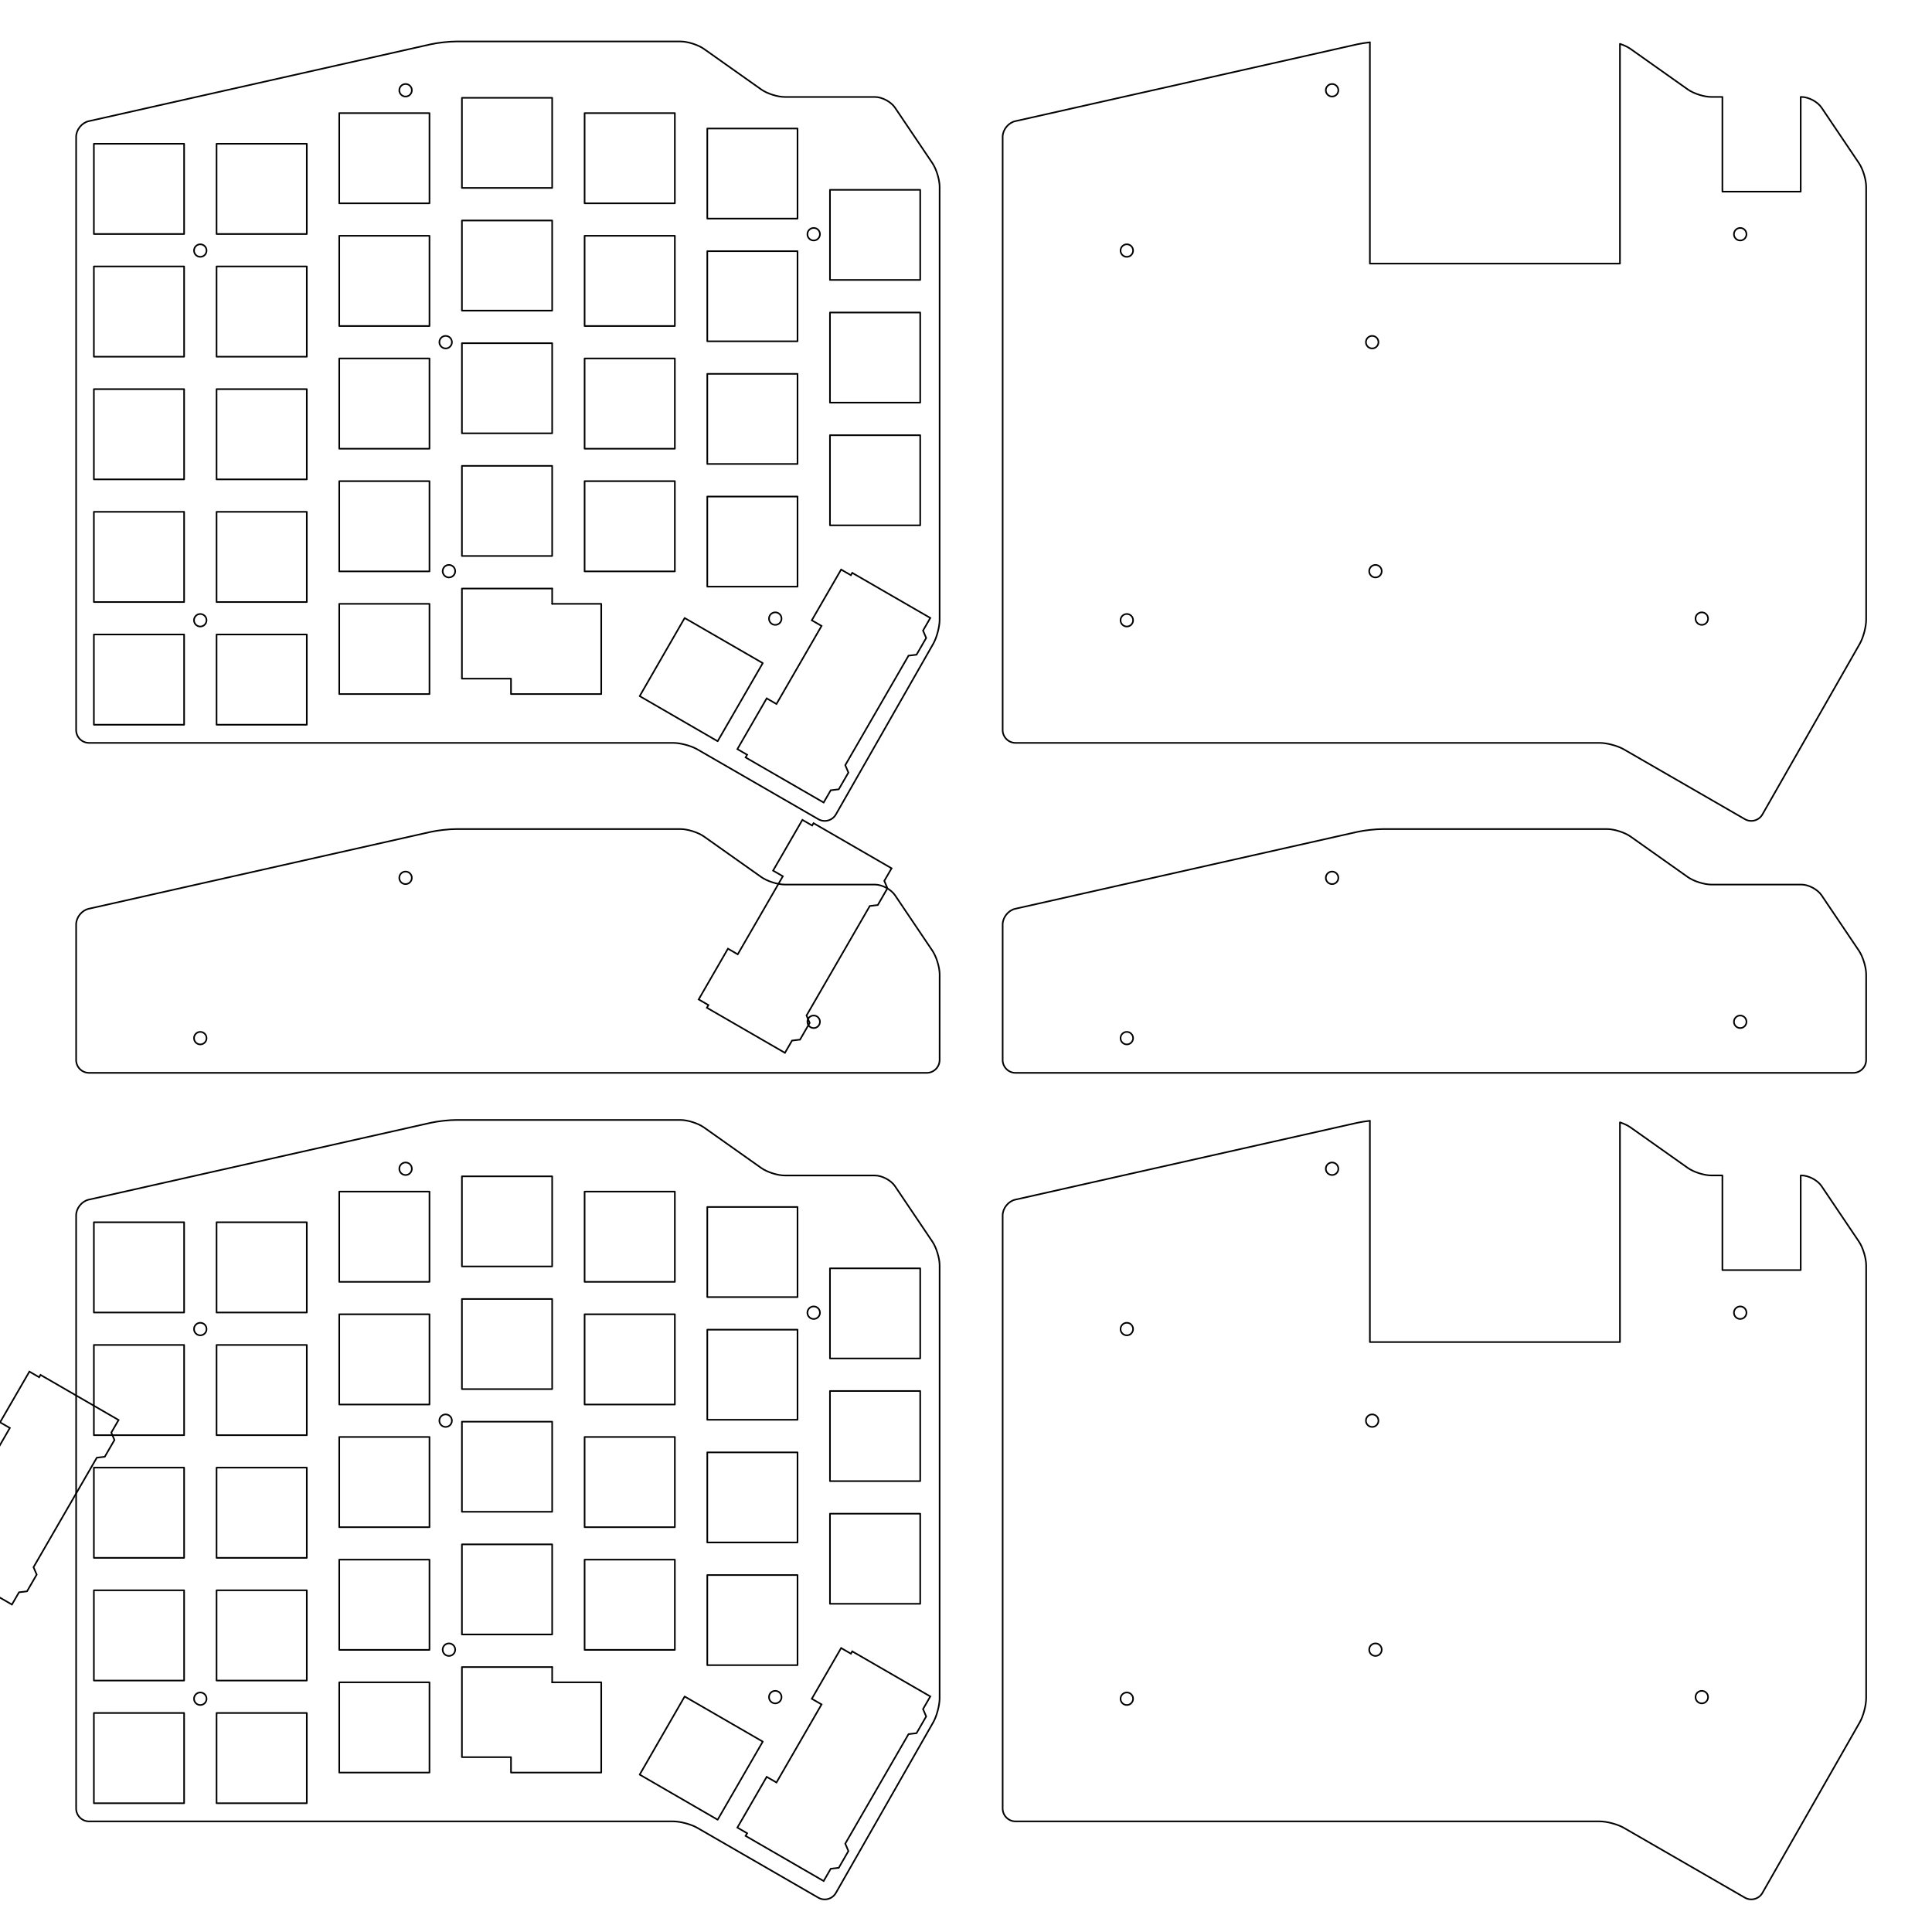 <?xml version="1.0" encoding="utf-8"?>
<!-- Generator: Adobe Illustrator 24.1.1, SVG Export Plug-In . SVG Version: 6.00 Build 0)  -->
<svg version="1.1" id="レイヤー_1" xmlns="http://www.w3.org/2000/svg" xmlns:xlink="http://www.w3.org/1999/xlink" x="0px"
	 y="0px" viewBox="0 0 850.39 850.39" style="enable-background:new 0 0 850.39 850.39;" xml:space="preserve">
<style type="text/css">
	.st0{fill:none;stroke:#000000;stroke-width:0.709;stroke-linecap:round;stroke-linejoin:round;stroke-miterlimit:10;}
	.st1{fill:none;stroke:#000000;stroke-width:0.709;}
	.st2{fill:none;stroke:#000000;stroke-width:0.709;stroke-linejoin:round;stroke-miterlimit:10;}
</style>
<g>
	<path class="st0" d="M603.01,18.61c-2.03,0.23-4.05,0.54-5.57,0.88L446.86,53.34c-3.04,0.68-5.53,3.79-5.53,6.91v261.07
		c0,3.12,2.55,5.67,5.67,5.67h257.14c3.12,0,7.88,1.28,10.58,2.83l53.31,30.75c2.7,1.56,6.17,0.62,7.72-2.09l42.85-75.11
		c1.55-2.71,2.81-7.47,2.81-10.59l0-190.6c0-3.12-1.43-7.79-3.17-10.37l-16.47-24.44c-1.74-2.59-5.72-4.7-8.84-4.7
		c0,0-0.33,0-0.33,0v41.67h-34.47l0-41.67h-4.88c-3.12,0-7.75-1.47-10.3-3.27l-25.28-17.89c-1.2-0.85-2.87-1.63-4.63-2.21v96.72
		H602.97V18.61"/>
	<path class="st0" d="M498.74,110.29c0,1.53-1.24,2.76-2.76,2.76c-1.53,0-2.76-1.24-2.76-2.76c0-1.53,1.24-2.76,2.76-2.76
		C497.5,107.52,498.74,108.76,498.74,110.29z"/>
	<path class="st0" d="M606.74,150.61c0,1.53-1.24,2.76-2.76,2.76c-1.53,0-2.76-1.24-2.76-2.76c0-1.53,1.24-2.76,2.76-2.76
		C605.5,147.84,606.74,149.08,606.74,150.61z"/>
	<circle class="st0" cx="586.33" cy="39.73" r="2.76"/>
	<path class="st0" d="M498.74,273.01c0,1.53-1.24,2.76-2.76,2.76c-1.53,0-2.76-1.24-2.76-2.76s1.24-2.76,2.76-2.76
		C497.5,270.24,498.74,271.48,498.74,273.01z"/>
	<path class="st0" d="M608.18,251.41c0,1.53-1.24,2.76-2.76,2.76c-1.53,0-2.76-1.24-2.76-2.76c0-1.53,1.24-2.76,2.76-2.76
		C606.94,248.64,608.18,249.88,608.18,251.41z"/>
	<path class="st0" d="M751.82,272.29c0,1.53-1.24,2.76-2.76,2.76c-1.53,0-2.76-1.24-2.76-2.76c0-1.53,1.24-2.76,2.76-2.76
		C750.58,269.52,751.82,270.76,751.82,272.29z"/>
	<path class="st0" d="M768.73,103.09c0,1.53-1.24,2.76-2.76,2.76c-1.53,0-2.76-1.24-2.76-2.76c0-1.53,1.24-2.76,2.76-2.76
		C767.5,100.32,768.73,101.56,768.73,103.09z"/>
</g>
<g>
	<path class="st0" d="M603.01,493.32c-2.03,0.23-4.05,0.54-5.57,0.88l-150.58,33.85c-3.04,0.68-5.53,3.79-5.53,6.91v261.07
		c0,3.12,2.55,5.67,5.67,5.67h257.14c3.12,0,7.88,1.28,10.58,2.83l53.31,30.75c2.7,1.56,6.17,0.62,7.72-2.09l42.85-75.11
		c1.55-2.71,2.81-7.47,2.81-10.59l0-190.6c0-3.12-1.43-7.79-3.17-10.37l-16.47-24.44c-1.74-2.59-5.72-4.7-8.84-4.7
		c0,0-0.33,0-0.33,0v41.67h-34.47l0-41.67h-4.88c-3.12,0-7.75-1.47-10.3-3.27l-25.28-17.89c-1.2-0.85-2.87-1.63-4.63-2.21v96.72
		H602.97v-97.42"/>
	<path class="st0" d="M498.74,585c0,1.53-1.24,2.76-2.76,2.76c-1.53,0-2.76-1.24-2.76-2.76c0-1.53,1.24-2.76,2.76-2.76
		C497.5,582.23,498.74,583.47,498.74,585z"/>
	<path class="st0" d="M606.74,625.32c0,1.53-1.24,2.76-2.76,2.76c-1.53,0-2.76-1.24-2.76-2.76c0-1.53,1.24-2.76,2.76-2.76
		C605.5,622.55,606.74,623.79,606.74,625.32z"/>
	<circle class="st0" cx="586.33" cy="514.44" r="2.76"/>
	<path class="st0" d="M498.74,747.72c0,1.53-1.24,2.76-2.76,2.76c-1.53,0-2.76-1.24-2.76-2.76c0-1.53,1.24-2.76,2.76-2.76
		C497.5,744.95,498.74,746.19,498.74,747.72z"/>
	<path class="st0" d="M608.18,726.12c0,1.53-1.24,2.76-2.76,2.76c-1.53,0-2.76-1.24-2.76-2.76c0-1.53,1.24-2.76,2.76-2.76
		C606.94,723.35,608.18,724.59,608.18,726.12z"/>
	<path class="st0" d="M751.82,747c0,1.53-1.24,2.76-2.76,2.76c-1.53,0-2.76-1.24-2.76-2.76c0-1.53,1.24-2.76,2.76-2.76
		C750.58,744.23,751.82,745.47,751.82,747z"/>
	<path class="st0" d="M768.73,577.8c0,1.53-1.24,2.76-2.76,2.76c-1.53,0-2.76-1.24-2.76-2.76c0-1.53,1.24-2.76,2.76-2.76
		C767.5,575.03,768.73,576.27,768.73,577.8z"/>
</g>
<g>
	<path class="st0" d="M90.92,456.95c0,1.53-1.24,2.76-2.76,2.76c-1.53,0-2.76-1.24-2.76-2.76c0-1.53,1.24-2.76,2.76-2.76
		C89.68,454.19,90.92,455.43,90.92,456.95z"/>
	<circle class="st0" cx="178.51" cy="386.39" r="2.76"/>
	<path class="st0" d="M360.91,449.75c0,1.53-1.24,2.76-2.76,2.76c-1.53,0-2.76-1.24-2.76-2.76c0-1.53,1.24-2.76,2.76-2.76
		C359.68,446.99,360.91,448.23,360.91,449.75z"/>
	<path class="st0" d="M413.58,466.56c0,3.12-2.55,5.67-5.67,5.67H39.18c-3.12,0-5.67-2.55-5.67-5.67v-59.64
		c0-3.12,2.49-6.23,5.53-6.91l150.58-33.85c3.04-0.68,8.08-1.24,11.2-1.24h98.73c3.12,0,7.75,1.47,10.3,3.27l25.28,17.89
		c2.55,1.8,7.18,3.27,10.3,3.27h39.68c3.12,0,7.1,2.12,8.84,4.7l16.47,24.44c1.74,2.59,3.17,7.25,3.17,10.37L413.58,466.56z"/>
</g>
<g>
	<path class="st0" d="M498.74,456.95c0,1.53-1.24,2.76-2.76,2.76c-1.53,0-2.76-1.24-2.76-2.76c0-1.53,1.24-2.76,2.76-2.76
		C497.5,454.19,498.74,455.43,498.74,456.95z"/>
	<circle class="st0" cx="586.33" cy="386.39" r="2.76"/>
	<path class="st0" d="M768.73,449.75c0,1.53-1.24,2.76-2.76,2.76c-1.53,0-2.76-1.24-2.76-2.76c0-1.53,1.24-2.76,2.76-2.76
		C767.5,446.99,768.73,448.23,768.73,449.75z"/>
	<path class="st0" d="M821.4,466.56c0,3.12-2.55,5.67-5.67,5.67H447c-3.12,0-5.67-2.55-5.67-5.67v-59.64c0-3.12,2.49-6.23,5.53-6.91
		l150.58-33.85c3.04-0.68,8.08-1.24,11.2-1.24h98.73c3.12,0,7.75,1.47,10.3,3.27l25.28,17.89c2.55,1.8,7.18,3.27,10.3,3.27h39.68
		c3.12,0,7.09,2.12,8.84,4.7l16.47,24.44c1.74,2.59,3.17,7.25,3.17,10.37L821.4,466.56z"/>
</g>
<g>
	<g>
		<line class="st0" x1="243.04" y1="265.78" x2="243.04" y2="259.06"/>
		<polyline class="st0" points="149.32,211.78 189.04,211.78 189.04,251.5 149.32,251.5 149.32,211.78 		"/>
		<polyline class="st0" points="149.32,157.78 189.04,157.78 189.04,197.5 149.32,197.5 149.32,157.78 		"/>
		<polyline class="st0" points="81.04,225.28 41.32,225.28 41.32,265 81.04,265 81.04,225.28 		"/>
		<polyline class="st0" points="81.04,63.28 41.32,63.28 41.32,103 81.04,103 81.04,63.28 		"/>
		<polyline class="st0" points="311.32,56.56 351.04,56.56 351.04,96.22 311.32,96.22 311.32,56.56 		"/>
		<polyline class="st0" points="81.04,117.28 41.32,117.28 41.32,157 81.04,157 81.04,117.28 		"/>
		<polyline class="st0" points="81.04,171.28 41.32,171.28 41.32,211 81.04,211 81.04,171.28 		"/>
		<polyline class="st0" points="95.32,63.28 135.04,63.28 135.04,103 95.32,103 95.32,63.28 		"/>
		<polyline class="st0" points="95.32,117.28 135.04,117.28 135.04,157 95.32,157 95.32,117.28 		"/>
		<polyline class="st0" points="95.32,171.28 135.04,171.28 135.04,211 95.32,211 95.32,171.28 		"/>
		<polyline class="st0" points="95.32,225.28 135.04,225.28 135.04,265 95.32,265 95.32,225.28 		"/>
		<polyline class="st0" points="189.04,49.78 149.32,49.78 149.32,89.5 189.04,89.5 189.04,49.78 		"/>
		<polyline class="st0" points="189.04,103.78 149.32,103.78 149.32,143.5 189.04,143.5 189.04,103.78 		"/>
		<polyline class="st0" points="203.32,43.06 243.04,43.06 243.04,82.72 203.32,82.72 203.32,43.06 		"/>
		<polyline class="st0" points="203.32,97.06 243.04,97.06 243.04,136.72 203.32,136.72 203.32,97.06 		"/>
		<polyline class="st0" points="203.32,151.06 243.04,151.06 243.04,190.72 203.32,190.72 203.32,151.06 		"/>
		<polyline class="st0" points="203.32,205.06 243.04,205.06 243.04,244.72 203.32,244.72 203.32,205.06 		"/>
		<polyline class="st0" points="257.32,49.78 297.04,49.78 297.04,89.5 257.32,89.5 257.32,49.78 		"/>
		<polyline class="st0" points="257.32,103.78 297.04,103.78 297.04,143.5 257.32,143.5 257.32,103.78 		"/>
		<polyline class="st0" points="257.32,157.78 297.04,157.78 297.04,197.5 257.32,197.5 257.32,157.78 		"/>
		<polyline class="st0" points="257.32,211.78 297.04,211.78 297.04,251.5 257.32,251.5 257.32,211.78 		"/>
		<polyline class="st0" points="351.04,110.56 311.32,110.56 311.32,150.22 351.04,150.22 351.04,110.56 		"/>
		<polyline class="st0" points="351.04,164.56 311.32,164.56 311.32,204.22 351.04,204.22 351.04,164.56 		"/>
		<polyline class="st0" points="351.04,218.56 311.32,218.56 311.32,258.22 351.04,258.22 351.04,218.56 		"/>
		<polyline class="st0" points="365.32,83.56 405.04,83.56 405.04,123.22 365.32,123.22 365.32,83.56 		"/>
		<polyline class="st0" points="365.32,137.56 405.04,137.56 405.04,177.22 365.32,177.22 365.32,137.56 		"/>
		<polyline class="st0" points="365.32,191.56 405.04,191.56 405.04,231.22 365.32,231.22 365.32,191.56 		"/>
		<polyline class="st0" points="81.04,279.28 41.32,279.28 41.32,319 81.04,319 81.04,279.28 		"/>
		<polyline class="st0" points="95.32,279.28 135.04,279.28 135.04,319 95.32,319 95.32,279.28 		"/>
		<polyline class="st0" points="189.04,265.78 149.32,265.78 149.32,305.5 189.04,305.5 189.04,265.78 		"/>
		<polyline class="st0" points="281.56,306.4 301.36,272.02 335.74,291.88 315.88,326.26 281.56,306.4 		"/>
		<polyline class="st0" points="243.04,259.06 203.32,259.06 203.32,298.72 224.92,298.72 224.92,305.5 264.64,305.5 264.64,265.78 
			243.04,265.78 		"/>
	</g>
	<path class="st0" d="M360.2,360.58c2.7,1.56,6.17,0.62,7.72-2.09l42.85-75.11c1.55-2.71,2.81-7.48,2.81-10.59l0-190.6
		c0-3.12-1.43-7.79-3.17-10.37l-16.47-24.44c-1.74-2.59-5.72-4.7-8.84-4.7h-39.68c-3.12,0-7.75-1.47-10.3-3.27l-25.28-17.89
		c-2.55-1.8-7.18-3.27-10.3-3.27h-98.73c-3.12,0-8.16,0.56-11.2,1.24L39.04,53.34c-3.04,0.68-5.53,3.79-5.53,6.91v261.07
		c0,3.12,2.55,5.67,5.67,5.67h257.14c3.12,0,7.88,1.27,10.58,2.83L360.2,360.58z"/>
	<path class="st0" d="M90.92,110.29c0,1.53-1.24,2.76-2.76,2.76c-1.53,0-2.76-1.24-2.76-2.76c0-1.53,1.24-2.76,2.76-2.76
		C89.68,107.52,90.92,108.76,90.92,110.29z"/>
	<path class="st0" d="M198.92,150.61c0,1.53-1.24,2.76-2.76,2.76s-2.76-1.24-2.76-2.76c0-1.53,1.24-2.76,2.76-2.76
		S198.92,149.08,198.92,150.61z"/>
	<path class="st0" d="M181.28,39.73c0,1.53-1.24,2.76-2.76,2.76c-1.53,0-2.76-1.24-2.76-2.76c0-1.53,1.24-2.76,2.76-2.76
		C180.04,36.96,181.28,38.2,181.28,39.73z"/>
	<circle class="st0" cx="88.15" cy="273.01" r="2.76"/>
	<path class="st0" d="M200.36,251.41c0,1.53-1.24,2.76-2.76,2.76c-1.53,0-2.76-1.24-2.76-2.76c0-1.53,1.24-2.76,2.76-2.76
		C199.12,248.64,200.36,249.88,200.36,251.41z"/>
	<path class="st0" d="M344,272.29c0,1.53-1.24,2.76-2.76,2.76c-1.53,0-2.76-1.24-2.76-2.76c0-1.53,1.24-2.76,2.76-2.76
		C342.76,269.52,344,270.76,344,272.29z"/>
	<path class="st0" d="M360.91,103.09c0,1.53-1.24,2.76-2.76,2.76c-1.53,0-2.76-1.24-2.76-2.76c0-1.53,1.24-2.76,2.76-2.76
		C359.68,100.32,360.91,101.56,360.91,103.09z"/>
	<polygon class="st1" points="403.42,288.17 407.67,280.81 406.28,277.55 409.48,272 375.12,252.15 374.53,253.18 370.23,250.7 
		357.32,273.03 361.62,275.51 341.77,309.87 337.47,307.39 324.56,329.73 328.86,332.21 328.18,333.39 362.54,353.24 365.66,347.84 
		369.19,347.42 373.44,340.06 372.05,336.8 399.9,288.6 	"/>
</g>
<g>
	<g>
		<line class="st0" x1="243.04" y1="740.49" x2="243.04" y2="733.77"/>
		<polyline class="st0" points="149.32,686.49 189.04,686.49 189.04,726.21 149.32,726.21 149.32,686.49 		"/>
		<polyline class="st0" points="149.32,632.49 189.04,632.49 189.04,672.21 149.32,672.21 149.32,632.49 		"/>
		<polyline class="st0" points="81.04,699.99 41.32,699.99 41.32,739.71 81.04,739.71 81.04,699.99 		"/>
		<polyline class="st0" points="81.04,537.99 41.32,537.99 41.32,577.71 81.04,577.71 81.04,537.99 		"/>
		<polyline class="st0" points="311.32,531.27 351.04,531.27 351.04,570.93 311.32,570.93 311.32,531.27 		"/>
		<polyline class="st0" points="81.04,591.99 41.32,591.99 41.32,631.71 81.04,631.71 81.04,591.99 		"/>
		<polyline class="st0" points="81.04,645.99 41.32,645.99 41.32,685.71 81.04,685.71 81.04,645.99 		"/>
		<polyline class="st0" points="95.32,537.99 135.04,537.99 135.04,577.71 95.32,577.71 95.32,537.99 		"/>
		<polyline class="st0" points="95.32,591.99 135.04,591.99 135.04,631.71 95.32,631.71 95.32,591.99 		"/>
		<polyline class="st0" points="95.32,645.99 135.04,645.99 135.04,685.71 95.32,685.71 95.32,645.99 		"/>
		<polyline class="st0" points="95.32,699.99 135.04,699.99 135.04,739.71 95.32,739.71 95.32,699.99 		"/>
		<polyline class="st0" points="189.04,524.49 149.32,524.49 149.32,564.21 189.04,564.21 189.04,524.49 		"/>
		<polyline class="st0" points="189.04,578.49 149.32,578.49 149.32,618.21 189.04,618.21 189.04,578.49 		"/>
		<polyline class="st0" points="203.32,517.77 243.04,517.77 243.04,557.43 203.32,557.43 203.32,517.77 		"/>
		<polyline class="st0" points="203.32,571.77 243.04,571.77 243.04,611.43 203.32,611.43 203.32,571.77 		"/>
		<polyline class="st0" points="203.32,625.77 243.04,625.77 243.04,665.43 203.32,665.43 203.32,625.77 		"/>
		<polyline class="st0" points="203.32,679.77 243.04,679.77 243.04,719.43 203.32,719.43 203.32,679.77 		"/>
		<polyline class="st0" points="257.32,524.49 297.04,524.49 297.04,564.21 257.32,564.21 257.32,524.49 		"/>
		<polyline class="st0" points="257.32,578.49 297.04,578.49 297.04,618.21 257.32,618.21 257.32,578.49 		"/>
		<polyline class="st0" points="257.32,632.49 297.04,632.49 297.04,672.21 257.32,672.21 257.32,632.49 		"/>
		<polyline class="st0" points="257.32,686.49 297.04,686.49 297.04,726.21 257.32,726.21 257.32,686.49 		"/>
		<polyline class="st0" points="351.04,585.27 311.32,585.27 311.32,624.93 351.04,624.93 351.04,585.27 		"/>
		<polyline class="st0" points="351.04,639.27 311.32,639.27 311.32,678.93 351.04,678.93 351.04,639.27 		"/>
		<polyline class="st0" points="351.04,693.27 311.32,693.27 311.32,732.93 351.04,732.93 351.04,693.27 		"/>
		<polyline class="st0" points="365.32,558.27 405.04,558.27 405.04,597.93 365.32,597.93 365.32,558.27 		"/>
		<polyline class="st0" points="365.32,612.27 405.04,612.27 405.04,651.93 365.32,651.93 365.32,612.27 		"/>
		<polyline class="st0" points="365.32,666.27 405.04,666.27 405.04,705.93 365.32,705.93 365.32,666.27 		"/>
		<polyline class="st0" points="81.04,753.99 41.32,753.99 41.32,793.71 81.04,793.71 81.04,753.99 		"/>
		<polyline class="st0" points="95.32,753.99 135.04,753.99 135.04,793.71 95.32,793.71 95.32,753.99 		"/>
		<polyline class="st0" points="189.04,740.49 149.32,740.49 149.32,780.21 189.04,780.21 189.04,740.49 		"/>
		<polyline class="st0" points="281.56,781.11 301.36,746.73 335.74,766.59 315.88,800.97 281.56,781.11 		"/>
		<polyline class="st0" points="243.04,733.77 203.32,733.77 203.32,773.43 224.92,773.43 224.92,780.21 264.64,780.21 
			264.64,740.49 243.04,740.49 		"/>
	</g>
	<path class="st0" d="M360.2,835.29c2.7,1.56,6.17,0.62,7.72-2.09l42.85-75.11c1.55-2.71,2.81-7.48,2.81-10.59l0-190.59
		c0-3.12-1.43-7.79-3.17-10.37l-16.47-24.44c-1.74-2.59-5.72-4.7-8.84-4.7h-39.68c-3.12,0-7.75-1.47-10.3-3.27l-25.28-17.89
		c-2.55-1.8-7.18-3.28-10.3-3.28h-98.73c-3.12,0-8.16,0.56-11.2,1.24L39.04,528.05c-3.04,0.68-5.53,3.79-5.53,6.91v261.07
		c0,3.12,2.55,5.67,5.67,5.67h257.14c3.12,0,7.88,1.28,10.58,2.83L360.2,835.29z"/>
	<path class="st0" d="M90.92,585c0,1.53-1.24,2.76-2.76,2.76c-1.53,0-2.76-1.24-2.76-2.76c0-1.53,1.24-2.76,2.76-2.76
		C89.68,582.23,90.92,583.47,90.92,585z"/>
	<circle class="st0" cx="196.15" cy="625.32" r="2.76"/>
	<path class="st0" d="M181.28,514.44c0,1.53-1.24,2.76-2.76,2.76c-1.53,0-2.76-1.24-2.76-2.76c0-1.53,1.24-2.76,2.76-2.76
		C180.04,511.67,181.28,512.91,181.28,514.44z"/>
	<path class="st0" d="M90.92,747.72c0,1.53-1.24,2.76-2.76,2.76c-1.53,0-2.76-1.24-2.76-2.76c0-1.53,1.24-2.76,2.76-2.76
		C89.68,744.95,90.92,746.19,90.92,747.72z"/>
	<path class="st0" d="M200.36,726.12c0,1.53-1.24,2.76-2.76,2.76c-1.53,0-2.76-1.24-2.76-2.76c0-1.53,1.24-2.76,2.76-2.76
		C199.12,723.35,200.36,724.59,200.36,726.12z"/>
	<path class="st0" d="M344,747c0,1.53-1.24,2.76-2.76,2.76c-1.53,0-2.76-1.24-2.76-2.76c0-1.53,1.24-2.76,2.76-2.76
		C342.76,744.23,344,745.47,344,747z"/>
	<path class="st0" d="M360.91,577.8c0,1.53-1.24,2.76-2.76,2.76c-1.53,0-2.76-1.24-2.76-2.76c0-1.53,1.24-2.76,2.76-2.76
		C359.68,575.03,360.91,576.27,360.91,577.8z"/>
	<polygon class="st1" points="403.42,762.88 407.67,755.52 406.28,752.26 409.48,746.71 375.12,726.86 374.53,727.89 370.23,725.4 
		357.32,747.74 361.62,750.22 341.77,784.58 337.47,782.1 324.56,804.43 328.86,806.92 328.18,808.09 362.54,827.95 365.66,822.55 
		369.19,822.13 373.44,814.76 372.05,811.5 399.9,763.3 	"/>
</g>
<g>
	<g>
		<line class="st0" x1="227.88" y1="1108.66" x2="227.88" y2="1101.94"/>
		<polyline class="st0" points="134.16,1054.66 173.88,1054.66 173.88,1094.38 134.16,1094.38 134.16,1054.66 		"/>
		<polyline class="st0" points="134.16,1000.66 173.88,1000.66 173.88,1040.38 134.16,1040.38 134.16,1000.66 		"/>
		<polyline class="st0" points="65.88,1068.16 26.16,1068.16 26.16,1107.88 65.88,1107.88 65.88,1068.16 		"/>
		<polyline class="st0" points="65.88,906.16 26.16,906.16 26.16,945.88 65.88,945.88 65.88,906.16 		"/>
		<polyline class="st0" points="296.16,899.44 335.88,899.44 335.88,939.1 296.16,939.1 296.16,899.44 		"/>
		<polyline class="st0" points="65.88,960.16 26.16,960.16 26.16,999.88 65.88,999.88 65.88,960.16 		"/>
		<polyline class="st0" points="65.88,1014.16 26.16,1014.16 26.16,1053.88 65.88,1053.88 65.88,1014.16 		"/>
		<polyline class="st0" points="80.16,906.16 119.88,906.16 119.88,945.88 80.16,945.88 80.16,906.16 		"/>
		<polyline class="st0" points="80.16,960.16 119.88,960.16 119.88,999.88 80.16,999.88 80.16,960.16 		"/>
		<polyline class="st0" points="80.16,1014.16 119.88,1014.16 119.88,1053.88 80.16,1053.88 80.16,1014.16 		"/>
		<polyline class="st0" points="80.16,1068.16 119.88,1068.16 119.88,1107.88 80.16,1107.88 80.16,1068.16 		"/>
		<polyline class="st0" points="173.88,892.66 134.16,892.66 134.16,932.38 173.88,932.38 173.88,892.66 		"/>
		<polyline class="st0" points="173.88,946.66 134.16,946.66 134.16,986.38 173.88,986.38 173.88,946.66 		"/>
		<polyline class="st0" points="188.16,885.94 227.88,885.94 227.88,925.6 188.16,925.6 188.16,885.94 		"/>
		<polyline class="st0" points="188.16,939.94 227.88,939.94 227.88,979.6 188.16,979.6 188.16,939.94 		"/>
		<polyline class="st0" points="188.16,993.94 227.88,993.94 227.88,1033.6 188.16,1033.6 188.16,993.94 		"/>
		<polyline class="st0" points="188.16,1047.94 227.88,1047.94 227.88,1087.6 188.16,1087.6 188.16,1047.94 		"/>
		<polyline class="st0" points="242.16,892.66 281.88,892.66 281.88,932.38 242.16,932.38 242.16,892.66 		"/>
		<polyline class="st0" points="242.16,946.66 281.88,946.66 281.88,986.38 242.16,986.38 242.16,946.66 		"/>
		<polyline class="st0" points="242.16,1000.66 281.88,1000.66 281.88,1040.38 242.16,1040.38 242.16,1000.66 		"/>
		<polyline class="st0" points="242.16,1054.66 281.88,1054.66 281.88,1094.38 242.16,1094.38 242.16,1054.66 		"/>
		<polyline class="st0" points="335.88,953.44 296.16,953.44 296.16,993.1 335.88,993.1 335.88,953.44 		"/>
		<polyline class="st0" points="335.88,1007.44 296.16,1007.44 296.16,1047.1 335.88,1047.1 335.88,1007.44 		"/>
		<polyline class="st0" points="335.88,1061.43 296.16,1061.43 296.16,1101.1 335.88,1101.1 335.88,1061.43 		"/>
		<polyline class="st0" points="350.16,926.44 389.88,926.44 389.88,966.1 350.16,966.1 350.16,926.44 		"/>
		<polyline class="st0" points="350.16,980.44 389.88,980.44 389.88,1020.1 350.16,1020.1 350.16,980.44 		"/>
		<polyline class="st0" points="350.16,1034.44 389.88,1034.44 389.88,1074.1 350.16,1074.1 350.16,1034.44 		"/>
		<polyline class="st0" points="65.88,1122.16 26.16,1122.16 26.16,1161.88 65.88,1161.88 65.88,1122.16 		"/>
		<polyline class="st0" points="80.16,1122.16 119.88,1122.16 119.88,1161.88 80.16,1161.88 80.16,1122.16 		"/>
		<polyline class="st0" points="173.88,1108.66 134.16,1108.66 134.16,1148.38 173.88,1148.38 173.88,1108.66 		"/>
		<polyline class="st0" points="266.4,1149.28 286.2,1114.9 320.58,1134.76 300.72,1169.14 266.4,1149.28 		"/>
		<polyline class="st0" points="227.88,1101.94 188.16,1101.94 188.16,1141.6 209.76,1141.6 209.76,1148.38 249.48,1148.38 
			249.48,1108.66 227.88,1108.66 		"/>
	</g>
	<path class="st0" d="M75.75,953.17c0,1.53-1.24,2.76-2.76,2.76c-1.53,0-2.76-1.24-2.76-2.76c0-1.53,1.24-2.76,2.76-2.76
		C74.51,950.4,75.75,951.64,75.75,953.17z"/>
	<circle class="st0" cx="180.99" cy="993.49" r="2.76"/>
	<path class="st0" d="M166.11,882.61c0,1.53-1.24,2.76-2.76,2.76c-1.53,0-2.76-1.24-2.76-2.76c0-1.53,1.24-2.76,2.76-2.76
		C164.87,879.84,166.11,881.08,166.11,882.61z"/>
	<circle class="st0" cx="72.99" cy="1115.89" r="2.76"/>
	<path class="st0" d="M185.19,1094.29c0,1.53-1.24,2.76-2.76,2.76c-1.53,0-2.76-1.24-2.76-2.76c0-1.53,1.24-2.76,2.76-2.76
		C183.95,1091.52,185.19,1092.76,185.19,1094.29z"/>
	<path class="st0" d="M328.83,1115.17c0,1.53-1.24,2.76-2.76,2.76c-1.53,0-2.76-1.24-2.76-2.76c0-1.53,1.24-2.76,2.76-2.76
		C327.59,1112.4,328.83,1113.64,328.83,1115.17z"/>
	<path class="st0" d="M345.75,945.97c0,1.53-1.24,2.76-2.76,2.76c-1.53,0-2.76-1.24-2.76-2.76c0-1.53,1.24-2.76,2.76-2.76
		C344.51,943.2,345.75,944.44,345.75,945.97z"/>
	<path class="st2" d="M335.1,948.82"/>
	<path class="st0" d="M409.44,1107.85c0,1.53-1.24,2.76-2.76,2.76c-1.53,0-2.76-1.24-2.76-2.76c0-1.53,1.24-2.76,2.76-2.76
		C408.2,1105.08,409.44,1106.32,409.44,1107.85z"/>
	<path class="st0" d="M398.41,1073.68c0,3.12,1.69,7.58,3.76,9.91l45.58,51.37c2.07,2.33,2.48,6.45,0.92,9.15l-48.87,84.41
		c-1.56,2.7-5.05,3.63-7.75,2.07l-100.33-57.88c-2.7-1.56-7.46-2.83-10.58-2.83l0,0H24.01c-3.12,0-5.67-2.55-5.67-5.67V903.13
		c0-3.12,2.49-6.23,5.53-6.91l150.58-33.85c3.04-0.68,8.08-1.24,11.2-1.24h98.73c3.12,0,7.75,1.47,10.3,3.28l25.28,17.89
		c2.55,1.8,7.18,3.27,10.3,3.27h39.68c3.12,0,7.1,2.12,8.84,4.7l16.47,24.44c1.74,2.59,3.17,7.25,3.17,10.37l0,148.73"/>
	<polygon class="st1" points="388.25,1131.05 392.5,1123.69 391.11,1120.43 394.32,1114.88 359.96,1095.03 359.36,1096.06 
		355.07,1093.57 342.16,1115.91 346.46,1118.39 326.6,1152.75 322.31,1150.27 309.4,1172.6 313.7,1175.09 313.02,1176.26 
		347.38,1196.12 350.5,1190.72 354.02,1190.3 358.27,1182.93 356.88,1179.67 384.73,1131.47 	"/>
	<polygon class="st1" points="435.02,1158.05 439.27,1150.69 437.88,1147.43 441.09,1141.88 406.73,1122.03 406.13,1123.06 
		401.84,1120.57 388.93,1142.91 393.23,1145.39 373.38,1179.75 369.08,1177.27 356.17,1199.6 360.47,1202.09 359.79,1203.26 
		394.15,1223.12 397.27,1217.72 400.79,1217.3 405.04,1209.93 403.65,1206.67 431.5,1158.47 	"/>
</g>
<g>
	<path class="st0" d="M540.03,947.12c0,1.53-1.24,2.76-2.76,2.76c-1.53,0-2.76-1.24-2.76-2.76c0-1.53,1.24-2.76,2.76-2.76
		C538.79,944.36,540.03,945.6,540.03,947.12z"/>
	<path class="st0" d="M648.03,987.44c0,1.53-1.24,2.76-2.76,2.76c-1.53,0-2.76-1.24-2.76-2.76c0-1.53,1.24-2.76,2.76-2.76
		C646.79,984.68,648.03,985.92,648.03,987.44z"/>
	<circle class="st0" cx="627.63" cy="876.56" r="2.76"/>
	<path class="st0" d="M540.03,1109.84c0,1.53-1.24,2.76-2.76,2.76c-1.53,0-2.76-1.24-2.76-2.76c0-1.53,1.24-2.76,2.76-2.76
		C538.79,1107.08,540.03,1108.32,540.03,1109.84z"/>
	<circle class="st0" cx="646.71" cy="1088.24" r="2.76"/>
	<path class="st0" d="M793.11,1109.13c0,1.53-1.24,2.76-2.76,2.76c-1.53,0-2.76-1.24-2.76-2.76s1.24-2.76,2.76-2.76
		C791.87,1106.36,793.11,1107.6,793.11,1109.13z"/>
	<circle class="st0" cx="807.27" cy="939.92" r="2.76"/>
	<path class="st2" d="M799.38,942.77"/>
	<path class="st0" d="M873.72,1101.81c0,1.53-1.24,2.76-2.76,2.76c-1.53,0-2.76-1.24-2.76-2.76c0-1.53,1.24-2.76,2.76-2.76
		C872.49,1099.04,873.72,1100.28,873.72,1101.81z"/>
	<path class="st0" d="M862.69,1067.64c0,3.12,1.69,7.58,3.76,9.91l45.58,51.37c2.07,2.33,2.48,6.45,0.92,9.15l-48.87,84.41
		c-1.56,2.7-5.05,3.63-7.75,2.07l-100.33-57.88c-2.7-1.56-7.46-2.83-10.58-2.83H488.29c-3.12,0-5.67-2.55-5.67-5.67V897.09
		c0-3.12,2.49-6.23,5.53-6.91l150.58-33.85c1.52-0.34,3.54-0.65,5.57-0.88h-0.04v97.42h110.07v-96.72c1.75,0.58,3.42,1.36,4.63,2.21
		l25.28,17.89c2.55,1.8,7.18,3.28,10.3,3.28h4.88l0,41.67h34.47v-41.67h0.33c3.12,0,7.09,2.12,8.84,4.7l16.47,24.44
		c1.74,2.58,3.17,7.25,3.17,10.37l0,148.67"/>
</g>
<polygon class="st1" points="46.12,641.2 50.38,633.83 48.99,630.57 52.19,625.03 17.83,605.17 17.24,606.2 12.94,603.72 
	0.03,626.05 4.33,628.54 -15.52,662.9 -19.82,660.41 -32.73,682.75 -28.43,685.23 -29.11,686.41 5.25,706.26 8.37,700.86 
	11.89,700.44 16.15,693.08 14.75,689.82 42.61,641.62 "/>
<polygon class="st1" points="386.37,398.36 390.62,390.99 389.23,387.73 392.44,382.19 358.08,362.33 357.48,363.36 353.18,360.88 
	340.28,383.21 344.58,385.7 324.72,420.06 320.42,417.57 307.52,439.91 311.82,442.39 311.14,443.57 345.5,463.42 348.62,458.02 
	352.14,457.6 356.39,450.24 355,446.98 382.85,398.78 "/>
</svg>

